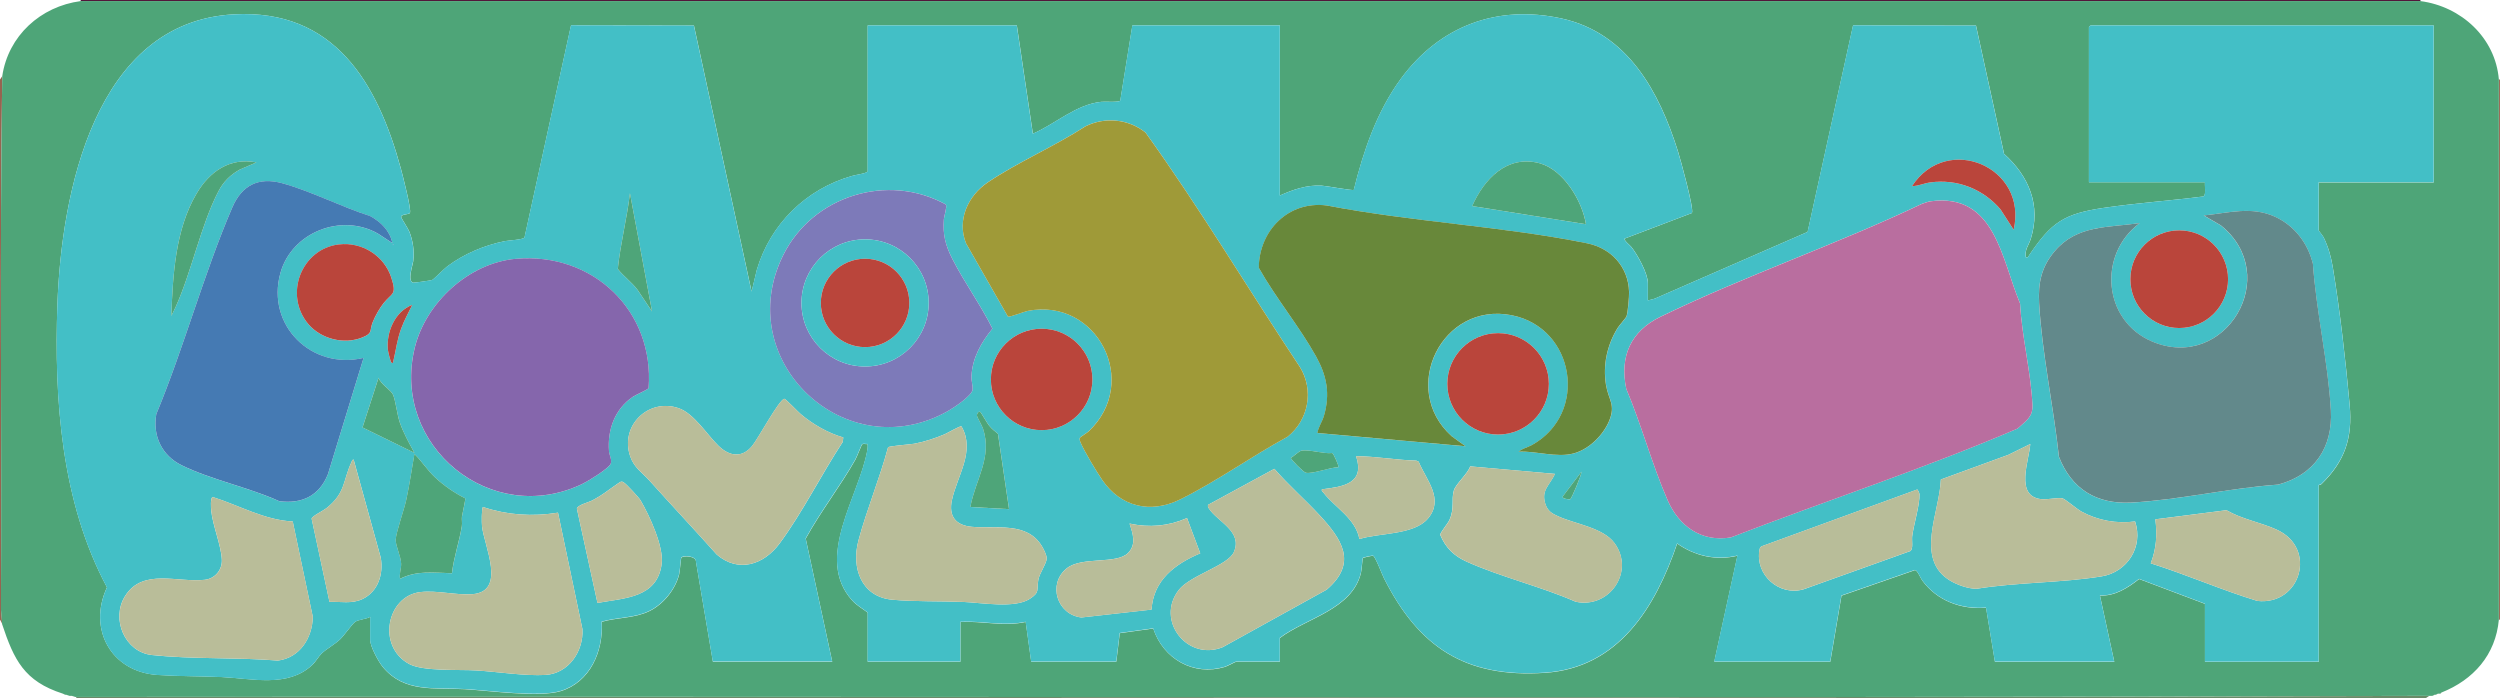 <?xml version="1.0" encoding="UTF-8"?>
<svg id="Layer_1" data-name="Layer 1" xmlns="http://www.w3.org/2000/svg" viewBox="0 0 548.65 153.2">
  <defs>
    <style>
      .cls-1 {
        fill: #9f9a38;
      }

      .cls-2 {
        fill: #4ea578;
      }

      .cls-3 {
        fill: #b9bd99;
      }

      .cls-4 {
        fill: #457ab3;
      }

      .cls-5 {
        fill: #b8bd99;
      }

      .cls-6 {
        fill: #4ea579;
      }

      .cls-7 {
        fill: #52163a;
      }

      .cls-8 {
        fill: #68883a;
      }

      .cls-9 {
        fill: #6a8b68;
      }

      .cls-10 {
        fill: #43bfc6;
      }

      .cls-11 {
        fill: #b96e9f;
      }

      .cls-12 {
        fill: #62898b;
      }

      .cls-13 {
        fill: #8566ac;
      }

      .cls-14 {
        fill: #966450;
      }

      .cls-15 {
        fill: #ba453b;
      }

      .cls-16 {
        fill: #7d7ab9;
      }
    </style>
  </defs>
  <path class="cls-9" d="M533.12,152.72l-.73.48H16.74v-.24c172.12-.16,344.3.32,516.39-.24Z"/>
  <rect class="cls-7" x="17.71" width="513.48" height=".24"/>
  <path class="cls-14" d="M.49,136.96c-.1-.3-.31-.7-.49-.97V17.45l.49-.73C-.09,55.68.42,94.72.23,133.7l.25,3.26Z"/>
  <rect class="cls-14" x="548.4" y="17.45" width=".24" height="118.54"/>
  <path class="cls-2" d="M531.18.24c8.94,1.16,16.47,8.04,17.22,17.21v118.54c-.7,7.74-5.59,13.22-12.61,16-.1.04-.18.16-.24.24-.15.02-.35-.03-.49,0-.35.09-.46.24-.49.24-.08.02-.16-.02-.24,0-.38.07-.46.24-.49.24-.22.04-.49-.03-.73,0-172.09.57-344.27.08-516.39.24-.08,0-.16,0-.24,0-.04,0-.3-.18-.73-.24-.15-.02-.34.03-.49,0-.04,0-.46-.17-.73-.24-.08-.02-.17.02-.24,0-.03,0-.22-.16-.49-.24-8.51-2.72-10.73-7.44-13.34-15.27l-.25-3.26C.42,94.72-.09,55.68.49,16.73,1.79,7.86,8.91,1.4,17.71.24h513.48ZM81.25,135.63v4.85c0,1.44,1.83,4.79,2.79,5.94,4.74,5.69,11.35,4.45,17.96,4.84,5.4.31,16.3,1.85,21.02.43,6.51-1.96,9.45-8.81,9.03-15.22,3.46-.99,7.22-.76,10.49-2.36,3.05-1.5,5.68-4.73,6.51-8.04.19-.76.36-3.5.47-3.65.38-.54,3.3-.45,3.23.92l3.7,21.88h26.2l-5.82-27.01c3.25-5.92,7.55-11.43,10.87-17.28.36-.63,1.38-3.33,1.54-3.43.24-.15.85.02,1.18-.03.02.43.01.85-.06,1.28-1.75,10.09-11.74,23.73-3.34,33.03.98,1.08,2.25,1.79,3.4,2.66v10.79h20.37v-8.73c4.76-.24,9.6,1.05,14.31,0l1.21,8.73h18.68s.76-6.27.76-6.27l7.34-1.02c2.2,6.66,8.84,10.51,15.72,8.43.56-.17,2.36-1.14,2.49-1.14h9.58v-5.21c5.89-4.41,15.8-6.21,17.79-14.22.18-.71.34-3.18.43-3.32.06-.1,2.02-.55,2.24-.49.48.13,1.99,4.14,2.38,4.91,7.61,15.1,17.82,21.91,35.27,20.77,16.27-1.06,24.34-14.43,29.09-28.37,3.89,2.73,8.54,3.8,13.22,2.67l-5.09,23.27h25.47l2.46-14.51,16.11-5.6c.55.02,1.21,1.72,1.6,2.26,3.25,4.47,8.56,6.43,14.01,5.99l1.95,11.87h26.2l-3.15-14.54c3.36.13,6.08-1.67,8.6-3.63l14.44,5.45v12.73h24.98v-38.79s.4-.03.6-.23c5.17-5.05,6.84-10.12,6.19-17.34-.86-9.51-2.12-20.62-3.67-30.03-.41-2.49-.94-4.43-2.02-6.71-.19-.41-1.1-1.47-1.1-1.57v-10.54h25.23V5.58h-75.31s-.36.34-.36.36v34.06h25.47c-.13.68.35,2.88-.4,3.12-7.23.93-14.56,1.43-21.77,2.49-8.77,1.29-11.52,3.17-16.36,10.32-.21.31-.28.66-.77.56-.35-1.66.65-2.67,1.09-4.12,2.26-7.33-.41-13.68-5.88-18.61l-6.16-28.15-26.98-.05-9.98,45.34-33.59,14.66-1.45.37v-3.76c0-2.15-2.28-6.29-3.65-7.99-.28-.35-1.7-1.47-1.45-1.82l14.76-5.61c.52-.81-2.52-11.79-3.05-13.48-4.1-13.12-11.05-26.04-25.58-29.22-14.15-3.1-26.76,1.69-35.22,13.19-5.27,7.16-8.25,15.86-10.36,24.43-.3.21-6.12-.89-7.13-.94-3.24-.15-6.2.87-9.09,2.18V5.58h-32.38l-2.65,16.5c-.29.43-3.3.18-4.11.26-5.56.55-10.11,4.85-15.07,7l-3.52-23.76h-32.74v32.12c-.96.52-2.3.59-3.45.92-10.07,2.88-17.89,10.54-20.87,20.59l-1.15,4.79-12.65-58.39-26.98-.05-10.21,46.56c-.34.51-3.41.62-4.3.8-4.48.9-8.99,2.8-12.64,5.54-.72.54-2.97,2.83-3.32,2.99-.19.09-4.01.66-4.21.59-1.28-.42-.03-3.9.06-4.74.25-2.17-.05-4.37-.83-6.39-.31-.8-1.77-2.94-1.82-3.27-.11-.64,1.69-.54,1.91-.89.41-.65-1.62-8.39-1.97-9.71C82.88,18.26,73.42,1.94,51.3,3.15,20.78,4.82,13.47,42.37,12.6,66.77c-.74,20.93.86,43.44,10.88,62.13-4.26,9.11.87,18.53,11.07,19.22,4.59.31,9.45.26,14.09.46,6.65.3,14.5,2.39,19.88-2.65.85-.79,1.35-1.83,2.08-2.53,1.04-1,2.81-1.95,3.99-3.05,1.03-.96,2.57-3.31,3.38-3.9.66-.48,2.48-.6,3.29-1.08v.24Z"/>
  <path class="cls-9" d="M15.28,152.72l-.73-.24c.27.07.69.24.73.24Z"/>
  <path class="cls-9" d="M16.49,152.96l-.73-.24c.42.06.69.24.73.24Z"/>
  <path class="cls-9" d="M14.31,152.48l-.49-.24c.26.08.46.24.49.24Z"/>
  <path class="cls-9" d="M535.06,152.23l-.49.24s.13-.16.49-.24Z"/>
  <path class="cls-9" d="M534.34,152.48l-.49.24s.1-.17.49-.24Z"/>
  <path class="cls-9" d="M535.55,152.23c.06-.09.14-.2.24-.24-.03.11-.13.23-.24.24Z"/>
  <path class="cls-10" d="M81.25,135.63v-.24c-.81.48-2.63.6-3.29,1.08-.8.59-2.35,2.93-3.38,3.9-1.17,1.1-2.94,2.05-3.99,3.05-.73.7-1.23,1.73-2.08,2.53-5.39,5.04-13.24,2.95-19.88,2.65-4.64-.21-9.49-.15-14.09-.46-10.19-.69-15.32-10.11-11.07-19.22-10.02-18.68-11.63-41.19-10.88-62.13C13.47,42.37,20.78,4.82,51.3,3.15c22.12-1.21,31.58,15.11,36.67,33.88.36,1.32,2.39,9.07,1.97,9.71-.22.35-2.02.24-1.91.89.06.33,1.52,2.48,1.82,3.27.78,2.02,1.08,4.23.83,6.39-.1.83-1.34,4.32-.06,4.74.2.07,4.01-.51,4.21-.59.34-.15,2.6-2.44,3.32-2.99,3.65-2.74,8.16-4.64,12.64-5.54.88-.18,3.96-.29,4.3-.8l10.21-46.56,26.98.05,12.65,58.39,1.15-4.79c2.98-10.06,10.8-17.71,20.87-20.59,1.15-.33,2.49-.4,3.45-.92V5.58h32.74l3.52,23.76c4.95-2.15,9.51-6.45,15.07-7,.81-.08,3.82.17,4.11-.26l2.65-16.5h32.38v37.33c2.9-1.3,5.85-2.32,9.09-2.18,1.01.05,6.83,1.15,7.13.94,2.11-8.57,5.09-17.27,10.36-24.43,8.46-11.5,21.07-16.29,35.22-13.19,14.53,3.18,21.48,16.1,25.58,29.22.53,1.7,3.57,12.68,3.05,13.48l-14.76,5.61c-.25.35,1.17,1.48,1.45,1.82,1.37,1.7,3.65,5.85,3.65,7.99v3.76l1.45-.37,33.59-14.66,9.98-45.34,26.98.05,6.16,28.15c5.47,4.93,8.14,11.28,5.88,18.61-.45,1.45-1.44,2.46-1.09,4.12.5.1.56-.25.77-.56,4.84-7.15,7.59-9.03,16.36-10.32,7.21-1.06,14.54-1.55,21.77-2.49.75-.24.27-2.44.4-3.12h-25.47V5.94s.34-.36.36-.36h75.31v34.42h-25.23v10.54c0,.1.91,1.16,1.1,1.57,1.07,2.28,1.61,4.22,2.02,6.71,1.55,9.4,2.81,20.51,3.67,30.03.65,7.22-1.01,12.29-6.19,17.34-.21.2-.6.2-.6.23v38.79h-24.98v-12.73l-14.44-5.45c-2.52,1.96-5.24,3.77-8.6,3.63l3.15,14.54h-26.2l-1.95-11.87c-5.45.44-10.77-1.53-14.01-5.99-.39-.54-1.05-2.24-1.6-2.26l-16.11,5.6-2.46,14.51h-25.47l5.09-23.27c-4.68,1.14-9.33.06-13.22-2.67-4.75,13.94-12.82,27.31-29.09,28.37-17.45,1.14-27.65-5.67-35.27-20.77-.39-.77-1.89-4.77-2.38-4.91-.21-.06-2.18.39-2.24.49-.09.14-.26,2.62-.43,3.32-1.99,8.01-11.9,9.82-17.79,14.22v5.21h-9.58c-.14,0-1.94.98-2.49,1.14-6.88,2.08-13.53-1.77-15.72-8.43l-7.34,1.02-.76,6.27h-18.68s-1.21-8.73-1.21-8.73c-4.71,1.05-9.54-.24-14.31,0v8.73h-20.37v-10.79c-1.15-.87-2.42-1.58-3.4-2.66-8.4-9.3,1.59-22.94,3.34-33.03.07-.42.08-.85.06-1.28-.33.05-.94-.11-1.18.03-.16.1-1.18,2.81-1.54,3.43-3.32,5.84-7.62,11.36-10.87,17.28l5.82,27.01h-26.2l-3.7-21.88c.07-1.37-2.85-1.47-3.23-.92-.11.15-.28,2.89-.47,3.65-.83,3.31-3.46,6.54-6.51,8.04-3.27,1.61-7.03,1.37-10.49,2.36.42,6.41-2.52,13.26-9.03,15.22-4.73,1.42-15.62-.12-21.02-.43-6.61-.38-13.22.85-17.96-4.84-.96-1.15-2.79-4.51-2.79-5.94v-4.85ZM237.02,96.04c-.19.32.01.79.14,1.1.85,1.98,3.45,6.29,4.71,8.14,4.06,5.97,10.64,7.5,17.09,4.33,7.93-3.9,15.77-9.52,23.59-13.76,4.62-3.67,5.86-10.24,2.73-15.29-11.34-17.1-21.94-34.83-33.88-51.47-3.74-3-8.94-3.51-13.22-1.35-6.75,4.39-14.8,7.83-21.42,12.29-4.33,2.92-6.81,8.32-4.74,13.38l9.18,16.05c.33.21,3.5-1.07,4.36-1.24,15.22-2.96,24.77,15.65,13.36,26.44-.32.3-1.84,1.27-1.9,1.37ZM441.92,50.42c3.18-13.74-14.62-21.35-22.31-9.57,1.35-.01,2.67-.64,4.03-.82,5.87-.79,11.54,1.43,15.38,5.9l2.9,4.49ZM56.27,35.64c-5.85-1.14-10.3,2.05-13.14,6.86-4.65,7.89-5.2,17.87-5.53,26.83l.91-1.88c3.56-7.83,5.53-17.98,9.43-25.48,1.09-2.1,2.63-3.62,4.69-4.76l3.64-1.57ZM348.06,49.21c-.83-5.12-4.95-12.02-10.23-13.4-7.1-1.86-12.11,3.48-14.74,9.41l24.98,3.99ZM86.1,53.33c-.52-2.67-2.57-4.66-4.88-5.91-6.29-2.01-12.95-5.45-19.24-7.19-5.25-1.45-8.9.44-10.99,5.28-6.27,14.57-10.58,30.67-16.69,45.38-.83,4.77,1.22,9.08,5.54,11.21,6.47,3.19,14.78,4.87,21.45,7.9,5.02.65,8.8-1.21,10.68-5.94l7.82-25.51c-11.39,2.7-21.43-7.14-18.26-18.61,2.47-8.96,13.38-13.26,21.42-8.66l3.15,2.06ZM207.58,44.88c-12.79-7.07-29.27-1.88-35.71,11.14-11.43,23.13,13.73,46.8,36.15,34.19,1.25-.71,5.36-3.41,5.44-4.77.04-.78-.31-1.84-.26-2.91.18-3.98,2.16-7.43,4.6-10.42-2.6-5.24-6.12-10.04-8.77-15.24-1.53-3-2.16-5.33-1.89-8.76.06-.73.75-2.75.44-3.24ZM143.1,68.36l-4.85-25.94c-.66,5.57-2.09,11.04-2.67,16.6,1.27,1.62,3.08,2.9,4.36,4.62l3.16,4.72ZM423.67,44.18c-.61.08-1.29.36-1.88.55-18.65,8.89-38.89,15.79-57.41,24.8-6.48,3.16-8.98,8.68-7.48,15.8,3.34,7.88,5.65,16.6,9.06,24.4,2.5,5.73,7.4,9.29,13.88,8.21,20.91-8.08,42.37-15.08,62.93-23.89,1.8-1.69,3.4-2.47,3.27-5.21-.34-7.21-2.33-14.96-2.72-22.25-4.08-9.71-5.46-24.34-19.65-22.42ZM333.26,99.14c3.88-.22,8.35,1.39,12.13.37,3.37-.91,6.52-4.04,7.81-7.23,1.43-3.53-.2-4.49-.74-7.83-.7-4.35.24-8.69,2.53-12.43.39-.63,1.88-2.25,1.99-2.62.29-.92.57-4.24.55-5.29-.14-5.5-3.9-9.63-9.18-10.7-18.54-3.77-38.51-4.69-57.17-8.31-8.37-1.07-14.84,5.5-14.91,13.67,3.71,6.63,8.9,12.87,12.57,19.46,2.37,4.26,3.13,8.25,1.73,13.03-.39,1.32-1.23,2.46-1.44,3.77l32.5,2.91-3.02-2.19c-11.57-10.38-2.14-29.64,13.22-26.55,13.88,2.79,16.82,21.53,4.43,28.45-1.01.56-2.2.78-2.98,1.5ZM469.57,48.97c-6.91,1.01-13.75.36-18.67,6.19-2.9,3.43-3.65,6.95-3.4,11.38.62,10.95,3.18,22.74,4.35,33.71,2.77,7.1,8.28,10.46,15.89,10.05,10.51-.57,21.61-3.21,32.2-3.94,7.92-2.1,12.05-8.14,11.58-16.29-.6-10.51-3.2-21.6-3.94-32.18-1.12-4.54-4.05-8.38-8.34-10.33-5.15-2.35-10.23-.81-15.61-.27l3.75,2.18c13.63,10.94,1.04,32.29-15.07,25.49-10.8-4.55-12-19.11-2.75-25.98ZM488.97,61.27c0-5.92-4.8-10.72-10.72-10.72s-10.72,4.8-10.72,10.72,4.8,10.72,10.72,10.72,10.72-4.8,10.72-10.72ZM74.41,53.64c-8.33.99-12.14,11.1-6.73,17.5,2.78,3.28,7.9,4.56,11.88,2.91,2.36-.98,1.45-1.35,2.24-3.33.54-1.34,1.47-3.04,2.38-4.17,1.91-2.39,2.93-1.76,1.71-5.59-1.55-4.84-6.43-7.91-11.47-7.31ZM86.23,53.57v.24c.16-.08.16-.16,0-.24ZM113.22,56.8c-10.28.91-19.77,9.59-22.2,19.51-5.28,21.58,16.84,39.59,36.89,29.84,1.2-.58,5.61-3.29,6.09-4.34.38-.82-.29-1.88-.36-2.78-.37-4.7,1.28-9.27,5.25-11.95.65-.44,3.33-1.59,3.44-1.9,1.31-16.97-12.22-29.87-29.12-28.37ZM90.47,66.91c-3.79,1.45-5.71,5.95-5.35,9.83.04.42.59,2.63.74,2.78.41.41.41-.07.48-.36.59-2.46.79-4.56,1.7-7.04.66-1.81,1.6-3.48,2.43-5.21ZM239.74,83.27c0-6.15-4.99-11.13-11.14-11.13s-11.14,4.98-11.14,11.13,4.99,11.13,11.14,11.13,11.14-4.98,11.14-11.13ZM339.91,84.24c0-6.15-4.99-11.13-11.14-11.13s-11.14,4.98-11.14,11.13,4.99,11.13,11.14,11.13,11.14-4.98,11.14-11.13ZM90.96,99.39c-1.22-2.19-2.46-4.41-3.26-6.8-.55-1.64-.91-4.86-1.48-6.04-.45-.94-2.75-2.32-3.14-3.65l-3.52,10.9,11.4,5.58ZM185.06,96c-3.31-.93-6.69-2.89-9.32-5.11-.56-.47-3.37-3.41-3.61-3.37-1.17.2-5.81,8.87-7.09,10.39-2.28,2.72-5.03,2.2-7.38-.09-2.52-2.45-5.37-7.1-8.73-8.24-6.68-2.29-12.96,3.93-10.61,10.61.87,2.49,2.55,3.44,4.19,5.26,4.9,5.45,9.9,10.79,14.79,16.25,4.78,4.12,10.35,2.22,13.81-2.45,5-6.77,9.2-15.19,13.85-22.27l.11-.97ZM215.14,90.42c-.38-.26-.77.37-.73.83.03.29,1.1,2.13,1.33,2.81,2.08,6.33-1.67,11.19-2.78,17.2l8.49.48-2.43-16.53c-.67-.55-1.36-1.1-1.92-1.77-.46-.56-1.8-2.92-1.95-3.02ZM211.01,93.58c-.28-.2-3.09,1.47-3.71,1.73-2.04.87-4.48,1.67-6.66,2.07-.94.17-5.5.49-5.75.79-1.85,6.88-4.63,13.55-6.49,20.42-1.61,5.98.57,12.41,7.47,13.03,4.92.44,10.51.28,15.53.48,4.03.16,11.25,1.49,14.59-.67,2.31-1.49,1.48-1.96,1.88-4.18.27-1.49,1.87-3.68,1.84-4.71-.02-.77-.63-1.95-1.03-2.63-3.25-5.47-9.99-3.82-15.35-4.29-3.6-.32-5.18-2.32-4.42-5.86,1.16-5.35,5.2-10.82,2.1-16.18ZM445.56,97.45l-4.79,2.36-14.83,5.42c-.22,7.1-5.83,17.5,2.08,22.22,1.55.92,3.96,1.78,5.78,1.76,8.91-1.44,18.53-1.28,27.38-2.71,5.68-.92,9.26-6.49,7.39-12.06-4.05.53-8.18-.21-11.77-2.17-1.03-.56-3.55-2.74-4.14-2.89-.98-.26-3.31.34-4.76.16-5.78-.72-2.57-8.48-2.33-12.09ZM293.73,102.54c.17-.2-1.08-3.02-1.37-3.12-1.89.24-5.05-.85-6.75-.51-.59.12-1.69,1.24-2.31,1.58-.07.3,2.79,3.17,3.28,3.26,1.62.29,5.31-1.22,7.15-1.21ZM102.08,109.36c-2.27-1.11-4.67-2.8-6.52-4.51s-2.92-3.56-4.6-5.21c-.59,3.39-1.09,6.81-1.82,10.18-.46,2.11-2.22,7.02-2.29,8.62-.06,1.28,1.17,3.69,1.2,5.33.02,1.04-.46,2.15-.25,3.26,3.75-1.89,7.36-1.32,11.39-1.22.4-3.49,1.61-6.87,2.17-10.32.11-.71-.06-1.46.03-2.15.08-.62.83-3.78.7-3.97ZM298.34,118.3c4.34-1.39,11.94-.85,15.03-4.49,3.63-4.28-.33-8.42-2.04-12.5l-.51-.22c-4.42-.12-8.8-.95-13.21-.97,2,6.06-2.89,6.69-7.52,7.27-.11.42.17.48.36.73,2.53,3.28,7,5.6,7.89,10.18ZM72.3,132.09c2.51-.09,4.89.48,7.22-.61,3.45-1.62,4.67-5.46,4.05-9.07l-5.96-21.56c-.34.03-.38.36-.49.6-1.91,4.13-1.25,6.69-5.45,10.06-.68.55-3.2,1.76-3.28,2.31l3.92,18.27ZM341.27,104l-18.63-1.65c-.53,1.61-3.16,3.87-3.58,5.27-.61,2.05.22,3.88-.99,6.53-.37.8-2.07,2.79-2,3.24,1.17,2.82,3.03,4.63,5.79,5.87,7.56,3.39,16.3,5.45,23.94,8.8,7.44,1.59,13.05-6.69,8.51-12.87-2.48-3.38-8.57-4.17-12.32-5.86-1.42-.64-2.33-1.15-2.85-2.73-.99-3.04.98-4.13,2.11-6.6ZM265.12,110.79c-.1.36.03.56.22.85,1.86,2.85,7.45,4.99,5.44,9.54-1.29,2.92-9.6,5.09-12.08,8.29-5.19,6.68,1.89,15.72,9.65,12.55l22.8-12.61c6.92-5.92,3.28-11.13-1.65-16.45-3.19-3.43-6.75-6.53-9.83-10.07l-14.54,7.9ZM344.63,109.54c.28-.18,2.44-5.23,2.45-6.03l-4.12,5.46c-.22.51,1.49.69,1.67.58ZM136.25,105.72c-.28.04-3.8,2.69-4.62,3.16-.56.32-1.13.68-1.7.97-.77.4-3.22.99-3.33,1.78l4.52,20.69c5.92-1.08,13.19-1.07,14.1-8.64.45-3.73-2.7-10.58-4.65-13.88-.37-.63-3.1-3.57-3.64-3.89-.26-.16-.32-.25-.68-.19ZM420.78,107.42l-34.14,12.46c-.31.16-.43.39-.49.72-1.06,5.55,4.34,10.33,9.7,8.72l23.39-8.38c.7-.5.3-2.32.41-3.22.32-2.53,1.71-7.02,1.6-9.29,0-.19-.38-.96-.46-1ZM64.25,114.44c-6.14-.27-11.78-3.53-17.56-5.36-.57.11-.4,2.45-.34,3,.33,3.28,2.21,7.67,2.33,10.76.09,2.26-1.49,4.13-3.72,4.4-5.91.7-13.63-2.64-17.52,3.58-3.15,5.04-.03,12.3,5.9,12.93,8.96.96,18.62.48,27.66,1.22,4.83-.64,7.54-4.96,7.65-9.58l-4.41-20.95ZM122.46,112.51c-5.59.91-11.09.55-16.46-1.24-.34.24-.29,3.58-.22,4.22.46,4.31,5.45,14.33-2.12,14.91-3.47.27-7.71-.88-11.37-.47-7.41.84-9.67,11.94-2.47,15.8,3.04,1.63,10.85,1.18,14.61,1.4,4.55.27,10.93,1.26,15.28.99,5.09-.32,8.4-5.22,8.11-10.06l-5.36-25.55ZM472,123.63c7.89,2.48,15.51,5.85,23.4,8.25,9.51,1.03,13.23-11.56,4.25-15.64-3.56-1.62-7.63-2.28-11.03-4.27l-15.61,2c.43,3.42.23,6.43-1.01,9.66ZM260.5,113.69c-4.08,1.79-8.25,2.16-12.61,1.21.71,2.19,1.56,4.56-.33,6.46-2.56,2.56-10.16.69-13.47,3.38-4.26,3.46-2.08,10.16,3.24,10.77l15.39-1.73c.41-6.48,5.17-10.02,10.69-12.35l-2.91-7.75Z"/>
  <path class="cls-11" d="M423.67,44.18c14.18-1.92,15.57,12.71,19.65,22.42.39,7.28,2.38,15.04,2.72,22.25.13,2.74-1.47,3.52-3.27,5.21-20.56,8.81-42.02,15.81-62.93,23.89-6.48,1.08-11.38-2.48-13.88-8.21-3.41-7.8-5.72-16.52-9.06-24.4-1.5-7.12,1-12.65,7.48-15.8,18.52-9.01,38.75-15.91,57.41-24.8.59-.19,1.27-.46,1.88-.55Z"/>
  <path class="cls-1" d="M237.02,96.04c.06-.1,1.58-1.08,1.9-1.37,11.42-10.79,1.86-29.4-13.36-26.44-.85.17-4.03,1.45-4.36,1.24l-9.18-16.05c-2.08-5.06.4-10.45,4.74-13.38,6.61-4.46,14.67-7.91,21.42-12.29,4.28-2.16,9.48-1.65,13.22,1.35,11.94,16.63,22.54,34.36,33.88,51.47,3.13,5.06,1.89,11.62-2.73,15.29-7.82,4.24-15.66,9.86-23.59,13.76-6.46,3.17-13.04,1.64-17.09-4.33-1.26-1.85-3.86-6.16-4.71-8.14-.13-.31-.33-.78-.14-1.1Z"/>
  <path class="cls-12" d="M469.57,48.97c-9.26,6.86-8.05,21.43,2.75,25.98,16.12,6.8,28.71-14.55,15.07-25.49l-3.75-2.18c5.37-.53,10.46-2.08,15.61.27,4.29,1.96,7.22,5.8,8.34,10.33.75,10.58,3.35,21.67,3.94,32.18.46,8.16-3.67,14.19-11.58,16.29-10.58.74-21.69,3.37-32.2,3.94-7.62.41-13.12-2.95-15.89-10.05-1.17-10.96-3.73-22.75-4.35-33.71-.25-4.43.5-7.95,3.4-11.38,4.92-5.83,11.76-5.17,18.67-6.19Z"/>
  <path class="cls-8" d="M333.26,99.14c.78-.72,1.98-.94,2.98-1.5,12.39-6.92,9.45-25.65-4.43-28.45-15.36-3.09-24.79,16.17-13.22,26.55l3.02,2.19-32.5-2.91c.21-1.31,1.05-2.45,1.44-3.77,1.4-4.78.64-8.77-1.73-13.03-3.67-6.59-8.85-12.83-12.57-19.46.07-8.18,6.54-14.74,14.91-13.67,18.67,3.62,38.63,4.54,57.17,8.31,5.28,1.07,9.04,5.21,9.18,10.7.03,1.05-.26,4.37-.55,5.29-.11.36-1.6,1.98-1.99,2.62-2.29,3.74-3.23,8.08-2.53,12.43.54,3.35,2.16,4.3.74,7.83-1.29,3.19-4.44,6.32-7.81,7.23-3.78,1.02-8.25-.59-12.13-.37Z"/>
  <path class="cls-13" d="M113.22,56.8c16.9-1.5,30.43,11.41,29.12,28.37-.11.31-2.79,1.46-3.44,1.9-3.98,2.69-5.62,7.25-5.25,11.95.07.9.74,1.96.36,2.78-.49,1.05-4.89,3.76-6.09,4.34-20.05,9.75-42.17-8.26-36.89-29.84,2.43-9.92,11.91-18.6,22.2-19.51Z"/>
  <path class="cls-4" d="M86.1,53.33l-3.15-2.06c-8.04-4.59-18.94-.3-21.42,8.66-3.17,11.48,6.87,21.31,18.26,18.61l-7.82,25.51c-1.88,4.73-5.66,6.59-10.68,5.94-6.66-3.03-14.98-4.71-21.45-7.9-4.33-2.13-6.37-6.44-5.54-11.21,6.11-14.71,10.42-30.81,16.69-45.38,2.09-4.84,5.74-6.73,10.99-5.28,6.29,1.74,12.95,5.18,19.24,7.19,2.31,1.24,4.36,3.23,4.88,5.91Z"/>
  <path class="cls-16" d="M207.58,44.88c.31.49-.39,2.51-.44,3.24-.26,3.44.36,5.76,1.89,8.76,2.65,5.19,6.17,10,8.77,15.24-2.44,2.99-4.43,6.44-4.6,10.42-.05,1.07.31,2.13.26,2.91-.08,1.35-4.18,4.06-5.44,4.77-22.43,12.61-47.59-11.06-36.15-34.19,6.44-13.03,22.91-18.21,35.71-11.14ZM203.81,66.48c0-7.71-6.25-13.95-13.96-13.95s-13.96,6.25-13.96,13.95,6.25,13.95,13.96,13.95,13.96-6.25,13.96-13.95Z"/>
  <path class="cls-3" d="M122.46,112.51l5.36,25.55c.29,4.84-3.02,9.74-8.11,10.06-4.35.28-10.73-.72-15.28-.99-3.75-.22-11.56.23-14.61-1.4-7.2-3.86-4.94-14.96,2.47-15.8,3.66-.41,7.9.74,11.37.47,7.57-.59,2.58-10.6,2.12-14.91-.07-.64-.12-3.98.22-4.22,5.37,1.79,10.87,2.15,16.46,1.24Z"/>
  <path class="cls-3" d="M211.01,93.58c3.1,5.37-.94,10.83-2.1,16.18-.76,3.54.82,5.54,4.42,5.86,5.36.48,12.1-1.18,15.35,4.29.4.67,1.01,1.86,1.03,2.63.03,1.02-1.57,3.22-1.84,4.71-.4,2.22.42,2.69-1.88,4.18-3.34,2.16-10.56.83-14.59.67-5.02-.2-10.61-.04-15.53-.48-6.9-.62-9.08-7.05-7.47-13.03,1.85-6.87,4.64-13.54,6.49-20.42.25-.3,4.81-.62,5.75-.79,2.18-.4,4.62-1.2,6.66-2.07.62-.26,3.43-1.92,3.71-1.73Z"/>
  <path class="cls-3" d="M185.06,96l-.11.97c-4.66,7.08-8.85,15.5-13.85,22.27-3.45,4.68-9.03,6.57-13.81,2.45-4.89-5.46-9.89-10.8-14.79-16.25-1.64-1.83-3.32-2.77-4.19-5.26-2.34-6.68,3.93-12.89,10.61-10.61,3.35,1.15,6.21,5.79,8.73,8.24,2.35,2.29,5.1,2.81,7.38.09,1.27-1.52,5.92-10.18,7.09-10.39.24-.04,3.05,2.9,3.61,3.37,2.64,2.22,6.01,4.18,9.32,5.11Z"/>
  <path class="cls-3" d="M64.25,114.44l4.41,20.95c-.11,4.62-2.82,8.94-7.65,9.58-9.04-.74-18.7-.26-27.66-1.22-5.93-.63-9.05-7.89-5.9-12.93,3.88-6.22,11.61-2.88,17.52-3.58,2.24-.27,3.81-2.13,3.72-4.4-.12-3.09-2-7.48-2.33-10.76-.06-.55-.23-2.89.34-3,5.78,1.83,11.42,5.09,17.56,5.36Z"/>
  <path class="cls-3" d="M445.56,97.45c-.23,3.61-3.45,11.37,2.33,12.09,1.45.18,3.78-.42,4.76-.16.59.16,3.11,2.33,4.14,2.89,3.59,1.96,7.73,2.7,11.77,2.17,1.86,5.57-1.71,11.14-7.39,12.06-8.85,1.43-18.46,1.27-27.38,2.71-1.81.02-4.23-.84-5.78-1.76-7.91-4.72-2.3-15.12-2.08-22.22l14.83-5.42,4.79-2.36Z"/>
  <path class="cls-3" d="M265.12,110.79l14.54-7.9c3.08,3.54,6.65,6.64,9.83,10.07,4.94,5.31,8.57,10.53,1.65,16.45l-22.8,12.61c-7.75,3.17-14.84-5.87-9.65-12.55,2.48-3.2,10.79-5.37,12.08-8.29,2.01-4.55-3.58-6.68-5.44-9.54-.19-.28-.32-.49-.22-.85Z"/>
  <path class="cls-3" d="M341.27,104c-1.13,2.47-3.1,3.55-2.11,6.6.51,1.58,1.42,2.09,2.85,2.73,3.75,1.69,9.84,2.48,12.32,5.86,4.54,6.18-1.07,14.46-8.51,12.87-7.65-3.35-16.39-5.4-23.94-8.8-2.76-1.24-4.62-3.05-5.79-5.87-.06-.46,1.63-2.44,2-3.24,1.21-2.65.38-4.48.99-6.53.42-1.4,3.05-3.66,3.58-5.27l18.63,1.65Z"/>
  <path class="cls-3" d="M472,123.63c1.24-3.23,1.43-6.24,1.01-9.66l15.61-2c3.4,1.99,7.46,2.65,11.03,4.27,8.98,4.08,5.26,16.67-4.25,15.64-7.89-2.4-15.51-5.77-23.4-8.25Z"/>
  <path class="cls-5" d="M420.78,107.42c.08.04.45.81.46,1,.11,2.27-1.28,6.76-1.6,9.29-.11.9.29,2.72-.41,3.22l-23.39,8.38c-5.36,1.61-10.76-3.17-9.7-8.72.06-.33.18-.56.49-.72l34.14-12.46Z"/>
  <ellipse class="cls-15" cx="228.6" cy="83.27" rx="11.14" ry="11.13"/>
  <ellipse class="cls-15" cx="328.77" cy="84.24" rx="11.14" ry="11.13"/>
  <path class="cls-5" d="M260.5,113.69l2.91,7.75c-5.52,2.32-10.28,5.86-10.69,12.35l-15.39,1.73c-5.32-.62-7.5-7.31-3.24-10.77,3.32-2.7,10.91-.82,13.47-3.38,1.9-1.9,1.04-4.26.33-6.46,4.36.94,8.53.58,12.61-1.21Z"/>
  <ellipse class="cls-15" cx="478.25" cy="61.27" rx="10.72" ry="10.72"/>
  <path class="cls-3" d="M136.25,105.72c.36-.05.42.04.68.19.53.31,3.27,3.26,3.64,3.89,1.96,3.3,5.1,10.15,4.65,13.88-.91,7.58-8.19,7.56-14.1,8.64l-4.52-20.69c.11-.79,2.56-1.38,3.33-1.78.56-.29,1.14-.65,1.7-.97.82-.47,4.35-3.12,4.62-3.16Z"/>
  <path class="cls-15" d="M74.41,53.64c5.04-.6,9.92,2.48,11.47,7.31,1.23,3.83.21,3.21-1.71,5.59-.9,1.13-1.84,2.83-2.38,4.17-.79,1.98.12,2.35-2.24,3.33-3.97,1.65-9.1.37-11.88-2.91-5.41-6.4-1.59-16.51,6.73-17.5Z"/>
  <path class="cls-5" d="M298.34,118.3c-.89-4.58-5.36-6.9-7.89-10.18-.19-.24-.47-.31-.36-.73,4.63-.58,9.52-1.22,7.52-7.27,4.41.02,8.79.85,13.21.97l.51.22c1.7,4.08,5.67,8.21,2.04,12.5-3.09,3.64-10.68,3.1-15.03,4.49Z"/>
  <path class="cls-5" d="M72.3,132.09l-3.92-18.27c.08-.55,2.6-1.76,3.28-2.31,4.2-3.38,3.55-5.93,5.45-10.06.11-.24.15-.57.49-.6l5.96,21.56c.62,3.61-.59,7.45-4.05,9.07-2.33,1.09-4.71.52-7.22.61Z"/>
  <path class="cls-6" d="M102.08,109.36c.14.19-.61,3.35-.7,3.97-.09.69.09,1.45-.03,2.15-.56,3.45-1.77,6.83-2.17,10.32-4.03-.1-7.63-.66-11.39,1.22-.21-1.11.27-2.21.25-3.26-.04-1.64-1.26-4.05-1.2-5.33.07-1.6,1.83-6.51,2.29-8.62.73-3.37,1.23-6.79,1.82-10.18,1.68,1.66,2.84,3.59,4.6,5.21,1.86,1.72,4.25,3.4,6.52,4.51Z"/>
  <path class="cls-6" d="M348.06,49.21l-24.98-3.99c2.63-5.93,7.64-11.27,14.74-9.41,5.28,1.39,9.41,8.29,10.23,13.4Z"/>
  <path class="cls-6" d="M56.27,35.64l-3.64,1.57c-2.06,1.14-3.61,2.67-4.69,4.76-3.9,7.5-5.87,17.65-9.43,25.48l-.91,1.88c.33-8.95.88-18.93,5.53-26.83,2.84-4.82,7.29-8,13.14-6.86Z"/>
  <path class="cls-15" d="M441.92,50.42l-2.9-4.49c-3.84-4.47-9.51-6.7-15.38-5.9-1.36.18-2.68.81-4.03.82,7.69-11.78,25.49-4.17,22.31,9.57Z"/>
  <path class="cls-6" d="M215.14,90.42c.15.1,1.49,2.46,1.95,3.02.56.68,1.25,1.23,1.92,1.77l2.43,16.53-8.49-.48c1.11-6.01,4.86-10.87,2.78-17.2-.23-.68-1.3-2.52-1.33-2.81-.04-.46.35-1.09.73-.83Z"/>
  <path class="cls-6" d="M90.96,99.39l-11.4-5.58,3.52-10.9c.39,1.33,2.69,2.71,3.14,3.65.57,1.18.93,4.4,1.48,6.04.81,2.39,2.05,4.6,3.26,6.8Z"/>
  <path class="cls-6" d="M143.1,68.36l-3.16-4.72c-1.28-1.72-3.09-3-4.36-4.62.58-5.56,2.01-11.03,2.67-16.6l4.85,25.94Z"/>
  <path class="cls-6" d="M293.73,102.54c-1.83,0-5.53,1.51-7.15,1.21-.49-.09-3.36-2.96-3.28-3.26.61-.33,1.72-1.46,2.31-1.58,1.71-.34,4.87.75,6.75.51.29.1,1.54,2.92,1.37,3.12Z"/>
  <path class="cls-15" d="M90.47,66.91c-.83,1.73-1.77,3.39-2.43,5.21-.91,2.48-1.11,4.57-1.7,7.04-.07.29-.07.77-.48.36-.15-.15-.7-2.36-.74-2.78-.36-3.88,1.55-8.38,5.35-9.83Z"/>
  <path class="cls-6" d="M344.63,109.54c-.18.11-1.89-.07-1.67-.58l4.12-5.46c-.01.8-2.18,5.86-2.45,6.03Z"/>
  <path class="cls-4" d="M86.23,53.57c.16.08.16.16,0,.24v-.24Z"/>
  <path class="cls-10" d="M203.81,66.48c0,7.71-6.25,13.95-13.96,13.95s-13.96-6.25-13.96-13.95,6.25-13.95,13.96-13.95,13.96,6.25,13.96,13.95ZM199.56,66.48c0-5.36-4.35-9.7-9.71-9.7s-9.71,4.34-9.71,9.7,4.35,9.7,9.71,9.7,9.71-4.34,9.71-9.7Z"/>
  <ellipse class="cls-15" cx="189.85" cy="66.48" rx="9.71" ry="9.7"/>
</svg>